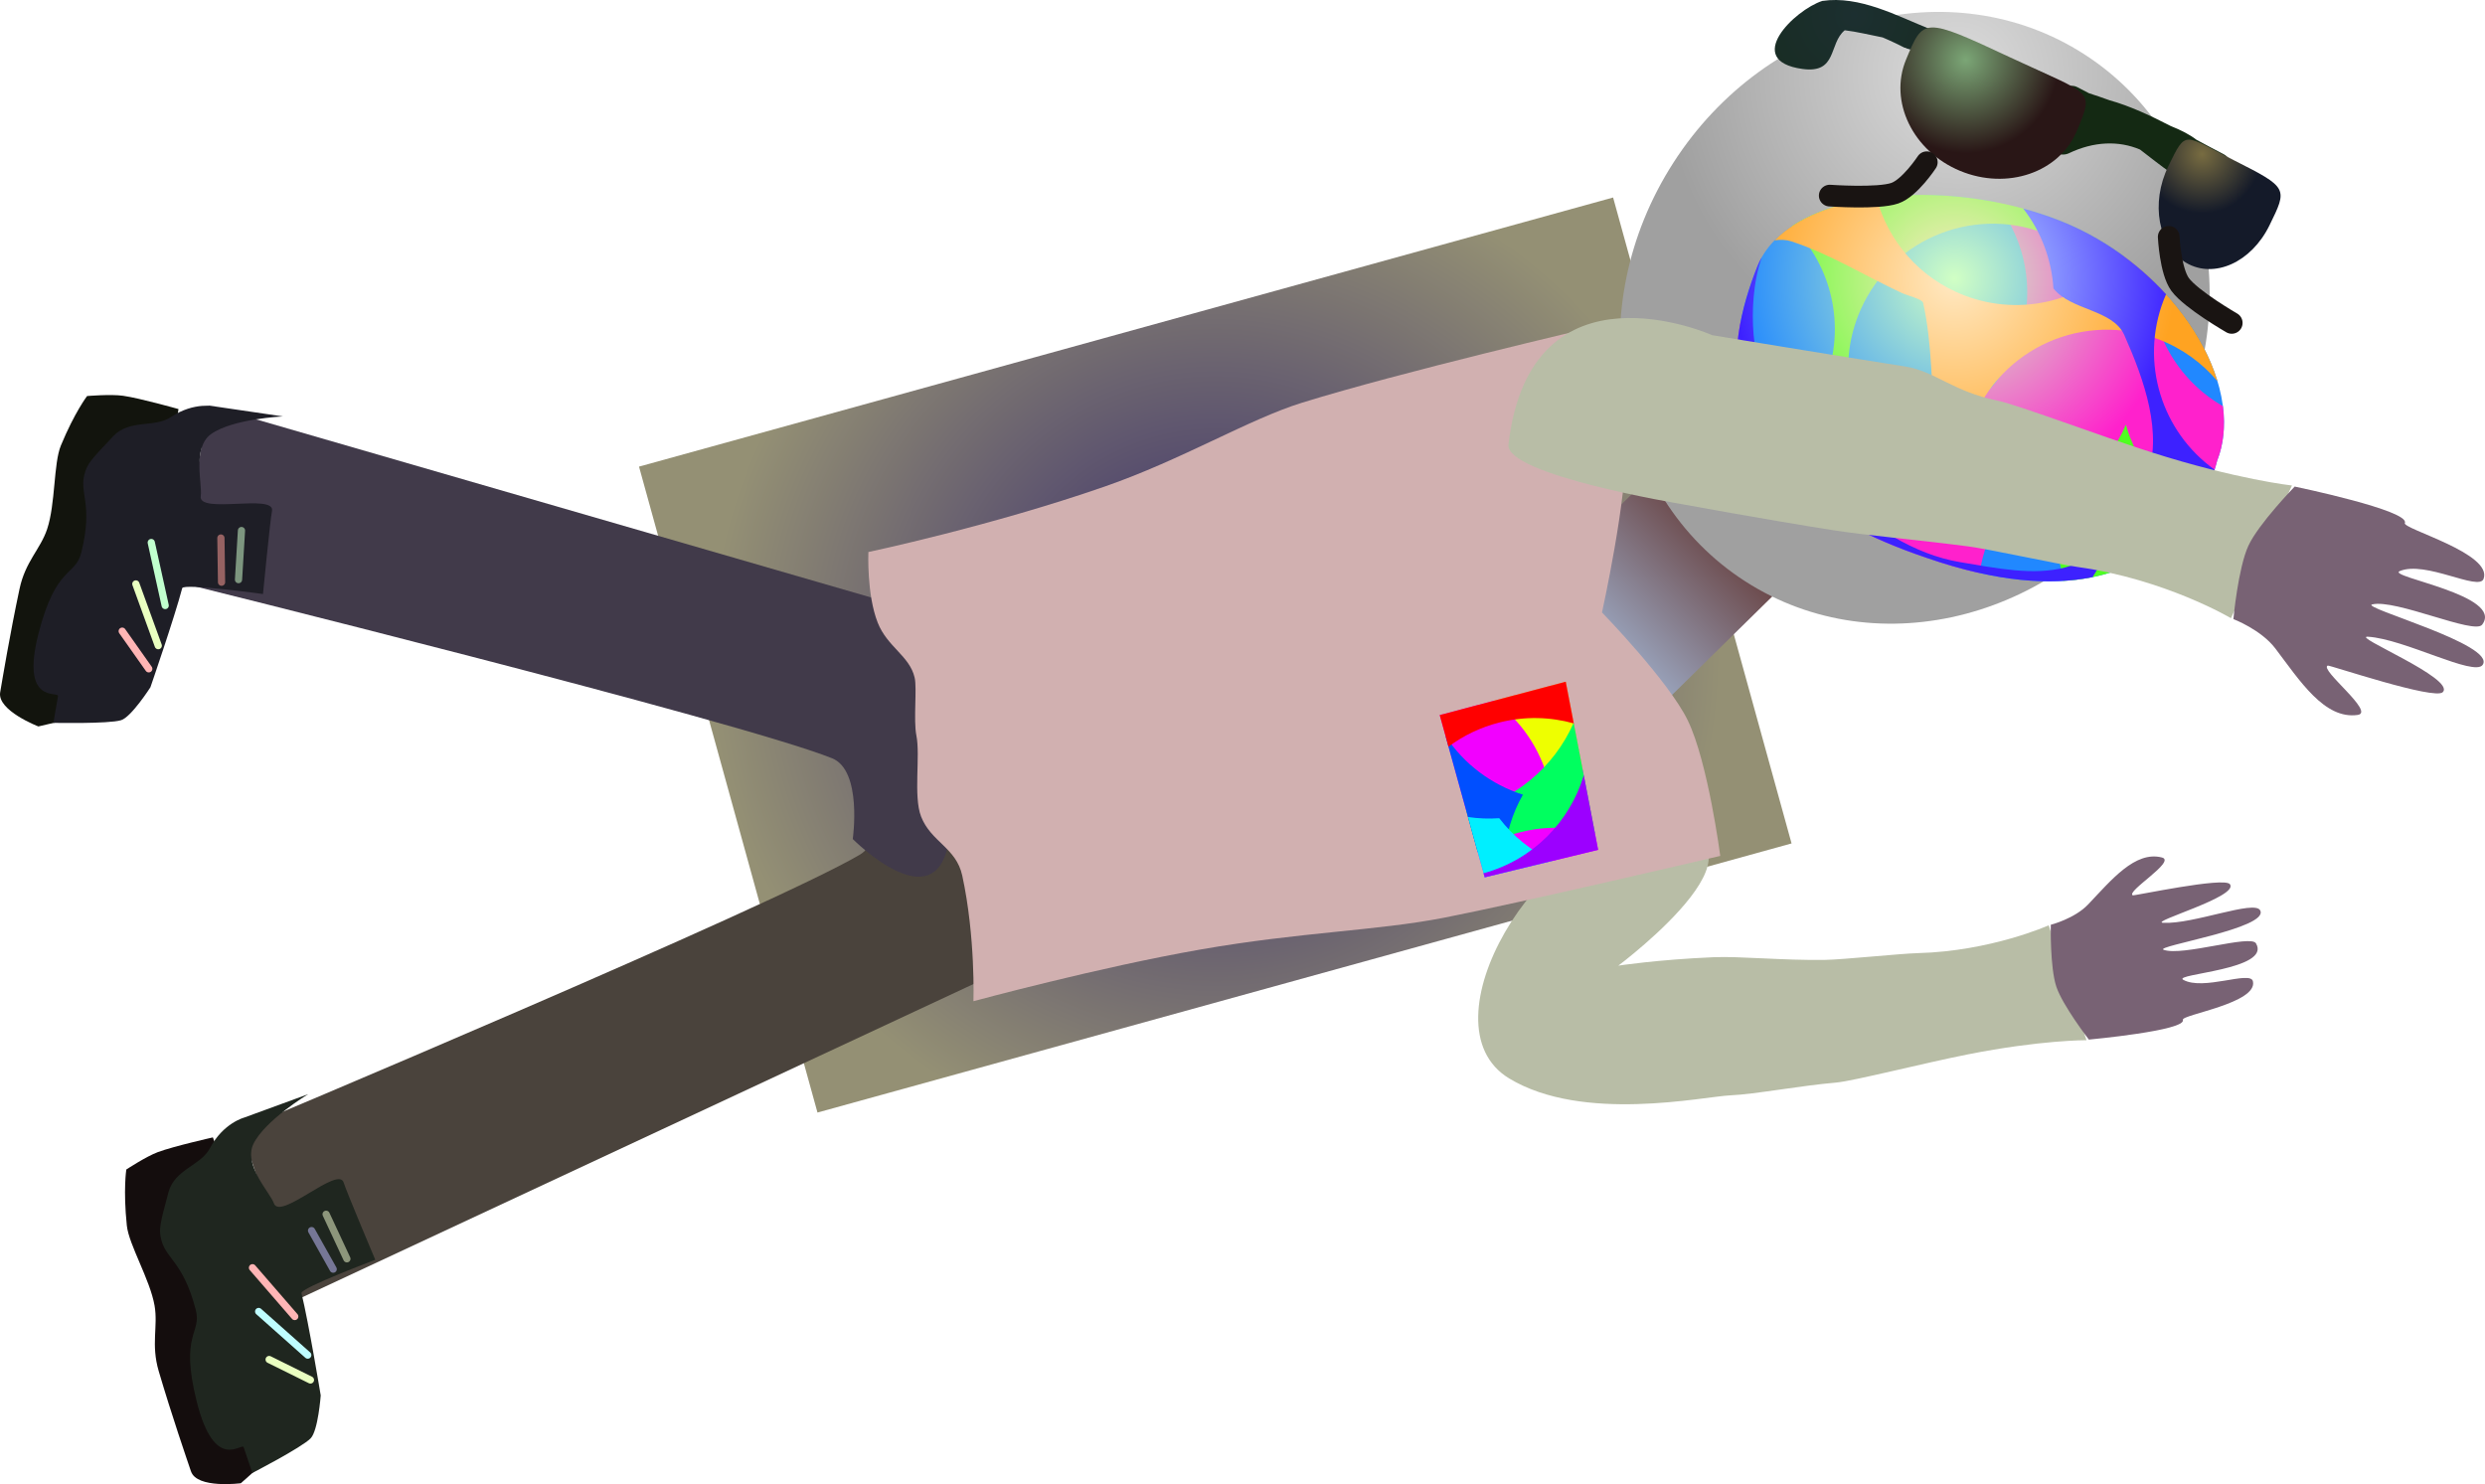 <svg version="1.1" xmlns="http://www.w3.org/2000/svg" xmlns:xlink="http://www.w3.org/1999/xlink" width="171.907" height="102.671" viewBox="0,0,171.907,102.671"><defs><radialGradient cx="231.481" cy="189.135" r="34.955" gradientUnits="userSpaceOnUse" id="color-1"><stop offset="0" stop-color="#33266a"/><stop offset="1" stop-color="#949074"/></radialGradient><linearGradient x1="266.403" y1="180.318" x2="258.835" y2="187.754" gradientUnits="userSpaceOnUse" id="color-2"><stop offset="0" stop-color="#694444"/><stop offset="1" stop-color="#98a1b9"/></linearGradient><radialGradient cx="282.862" cy="148.896" r="20.315" gradientUnits="userSpaceOnUse" id="color-3"><stop offset="0" stop-color="#dcdcdc"/><stop offset="1" stop-color="#a0a0a0"/></radialGradient><radialGradient cx="275.677" cy="144.861" r="15.596" gradientUnits="userSpaceOnUse" id="color-4"><stop offset="0" stop-color="#1c2f30"/><stop offset="1" stop-color="#142913"/></radialGradient><radialGradient cx="299.738" cy="154.483" r="4.105" gradientUnits="userSpaceOnUse" id="color-5"><stop offset="0" stop-color="#786c41"/><stop offset="1" stop-color="#141a29"/></radialGradient><radialGradient cx="283.399" cy="147.959" r="6.463" gradientUnits="userSpaceOnUse" id="color-6"><stop offset="0" stop-color="#7ba676"/><stop offset="1" stop-color="#291616"/></radialGradient><radialGradient cx="282.619" cy="163.113" r="15.26" gradientUnits="userSpaceOnUse" id="color-7"><stop offset="0" stop-color="#d1ffc4"/><stop offset="1" stop-color="#2188ff"/></radialGradient><radialGradient cx="282.619" cy="163.113" r="15.26" gradientUnits="userSpaceOnUse" id="color-8"><stop offset="0" stop-color="#ceffc4"/><stop offset="1" stop-color="#ff21cc"/></radialGradient><radialGradient cx="282.619" cy="163.113" r="15.26" gradientUnits="userSpaceOnUse" id="color-9"><stop offset="0" stop-color="#ffe9c4"/><stop offset="1" stop-color="#4fff21"/></radialGradient><radialGradient cx="282.619" cy="163.113" r="15.26" gradientUnits="userSpaceOnUse" id="color-10"><stop offset="0" stop-color="#ffe9c4"/><stop offset="1" stop-color="#4fff21"/></radialGradient><radialGradient cx="282.619" cy="163.113" r="15.26" gradientUnits="userSpaceOnUse" id="color-11"><stop offset="0" stop-color="#ffe9c4"/><stop offset="1" stop-color="#ffa321"/></radialGradient><radialGradient cx="282.619" cy="163.113" r="15.26" gradientUnits="userSpaceOnUse" id="color-12"><stop offset="0" stop-color="#c4f0ff"/><stop offset="1" stop-color="#3d21ff"/></radialGradient></defs><g transform="translate(-147.409,-143.821)"><g data-paper-data="{&quot;isPaintingLayer&quot;:true}" fill-rule="nonzero" stroke-linejoin="miter" stroke-miterlimit="10" stroke-dasharray="" stroke-dashoffset="0" style="mix-blend-mode: normal"><path d="M191.615,176.102l67.385,-18.618l12.346,44.685l-67.385,18.618z" fill="url(#color-1)" stroke="#ed6b00" stroke-width="0" stroke-linecap="butt"/><path d="M254.68,183.525l7.568,-7.436l8.31,8.457l-7.568,7.436z" fill="url(#color-2)" stroke="#000000" stroke-width="0" stroke-linecap="butt"/><g><path d="M164.082,221.951c0,0 36.841,-15.463 42.821,-19.011c1.955,-1.16 0.553,-5.741 0.553,-5.741c0,0 4.73,-6.537 6.527,-1.213c1.519,4.5 1.663,15.493 1.663,15.493l-47.6,22.214z" data-paper-data="{&quot;index&quot;:null}" fill="#4a433c" stroke="#000000" stroke-width="0" stroke-linecap="butt"/><path d="M160.621,245.613c-0.294,-0.87 -1.33,-3.873 -2.232,-6.936c-0.549,-1.862 -0.036,-3.097 -0.288,-4.537c-0.318,-1.813 -1.779,-4.202 -1.919,-5.543c-0.257,-2.471 -0.035,-3.87 -0.035,-3.87c0,0 1.371,-0.903 2.185,-1.205c1.097,-0.407 3.804,-1.016 3.804,-1.016c0,0 3.115,8.648 3.968,12.144c0.505,2.069 1.152,6.543 1.152,6.543c0,0 -0.18,2.447 -0.701,2.972c-0.638,0.643 -2.485,2.266 -2.485,2.266c0,0 -3.038,0.395 -3.447,-0.818z" data-paper-data="{&quot;index&quot;:null}" fill="#140d0d" stroke="#000000" stroke-width="0" stroke-linecap="butt"/><path d="M164.265,243.94c-0.123,-0.364 -2.002,1.824 -3.253,-3.181c-1.181,-4.726 0.368,-4.662 -0.061,-6.323c-0.897,-3.472 -2.155,-3.502 -2.426,-5.045c-0.094,-0.537 -0.086,-0.809 0.54,-3.099c0.43,-1.575 2.24,-1.844 2.864,-3.035c0.912,-1.74 2.367,-2.12 2.367,-2.12l4.434,-1.622c0,0 -2.997,1.807 -3.791,3.446c-0.71,1.467 1.175,3.39 1.415,4.1c0.42,1.243 4.454,-2.63 4.828,-1.432c0.201,0.644 2.188,5.346 2.188,5.346c0,0 -5.192,1.954 -5.106,2.306c0.505,2.069 1.332,7.076 1.332,7.076c0,0 -0.18,2.447 -0.701,2.972c-0.638,0.643 -4.029,2.391 -4.029,2.391c0,0 -0.191,-0.566 -0.601,-1.779z" data-paper-data="{&quot;index&quot;:null}" fill="#1f261f" stroke="#000000" stroke-width="0" stroke-linecap="butt"/><path d="M164.876,231.523l2.923,3.374" fill="none" stroke="#ffb5b5" stroke-width="0.5" stroke-linecap="round"/><path d="M165.303,234.55l3.396,3.016" fill="none" stroke="#bffdff" stroke-width="0.5" stroke-linecap="round"/><path d="M168.884,239.287l-2.856,-1.414" fill="none" stroke="#eaffc1" stroke-width="0.5" stroke-linecap="round"/><path d="M171.406,230.905l-1.437,-3.082" fill="none" stroke="#8d967b" stroke-width="0.5" stroke-linecap="round"/><path d="M170.458,231.621l-1.495,-2.667" fill="none" stroke="#767796" stroke-width="0.5" stroke-linecap="round"/></g><g data-paper-data="{&quot;index&quot;:null}" stroke="#000000" stroke-width="0" stroke-linecap="butt"><path d="M291.748,215.781c0,0 -3.167,-0.016 -8.209,0.982c-3.028,0.599 -7.927,1.846 -9.094,1.948c-2.603,0.229 -5.634,0.812 -7.321,0.885c-1.877,0.081 -10.213,1.923 -15.316,-1.171c-6.168,-3.739 2.236,-17.48 9.499,-17.287c10.719,0.02 -1.945,9.486 -1.945,9.486c0,0 2.684,-0.415 6.584,-0.583c1.813,-0.078 4.758,0.229 7.721,0.185c1.252,-0.019 5.196,-0.436 6.414,-0.468c5.063,-0.133 9.053,-1.925 9.053,-1.925z" fill="#b8bda6"/><path d="M298.418,214.372c0.235,0.748 -6.506,1.367 -6.506,1.367c0,0 -1.819,-2.359 -2.252,-3.665c-0.445,-1.341 -0.382,-4.277 -0.382,-4.277c0,0 1.643,-0.42 2.579,-1.403c1.603,-1.682 3.255,-3.734 5.114,-3.251c1.009,0.262 -2.498,2.339 -2.024,2.617c0.084,0.049 6.319,-1.295 6.722,-0.771c0.659,0.857 -5.631,2.619 -4.615,2.672c2.087,0.109 6.309,-1.602 6.707,-0.864c0.671,1.243 -7.375,2.481 -6.677,2.731c1.305,0.468 6.011,-1.076 6.388,-0.447c1.098,1.833 -5.771,2.106 -5.036,2.52c1.39,0.783 4.638,-0.651 4.823,0.097c0.377,1.521 -4.953,2.319 -4.842,2.673z" data-paper-data="{&quot;index&quot;:null}" fill="#786274"/></g><g><path d="M161.839,171.88l50.454,14.613c0,0 1.552,10.884 0.745,15.564c-0.955,5.538 -6.637,-0.192 -6.637,-0.192c0,0 0.679,-4.742 -1.431,-5.587c-6.455,-2.584 -45.239,-12.184 -45.239,-12.184z" fill="#413a4a" stroke="#000000" stroke-width="0" stroke-linecap="butt"/><path d="M150.063,194.076c0,0 -2.859,-1.1 -2.642,-2.361c0.156,-0.905 0.675,-4.039 1.341,-7.162c0.405,-1.899 1.444,-2.74 1.907,-4.127c0.584,-1.746 0.437,-4.542 0.953,-5.788c0.95,-2.295 1.812,-3.419 1.812,-3.419c0,0 1.636,-0.141 2.495,-0.018c1.158,0.165 3.828,0.919 3.828,0.919c0,0 -1.38,9.088 -2.295,12.568c-0.542,2.059 -2.104,6.301 -2.104,6.301c0,0 -1.324,2.066 -2.032,2.279c-0.867,0.261 -3.265,0.809 -3.265,0.809z" data-paper-data="{&quot;index&quot;:null}" fill="#12140d" stroke="#000000" stroke-width="0" stroke-linecap="butt"/><path d="M151.102,193.83c0,0 0.102,-0.589 0.319,-1.851c0.065,-0.379 -2.629,0.65 -1.345,-4.347c1.213,-4.719 2.545,-3.924 2.958,-5.588c0.865,-3.48 -0.227,-4.106 0.27,-5.591c0.173,-0.517 0.31,-0.752 1.951,-2.468c1.128,-1.18 2.848,-0.555 3.964,-1.305c1.631,-1.095 3.091,-0.737 3.091,-0.737l4.671,0.686c0,0 -3.496,0.161 -4.975,1.224c-1.323,0.951 -0.581,3.541 -0.709,4.279c-0.223,1.293 5.169,-0.191 4.928,1.04c-0.13,0.662 -0.623,5.743 -0.623,5.743c0,0 -5.496,-0.755 -5.588,-0.405c-0.542,2.059 -2.199,6.856 -2.199,6.856c0,0 -1.324,2.066 -2.032,2.279c-0.867,0.261 -4.681,0.183 -4.681,0.183z" data-paper-data="{&quot;index&quot;:null}" fill="#1e1e26" stroke="#000000" stroke-width="0" stroke-linecap="butt"/><path d="M158.836,185.711l-0.963,-4.358" fill="none" stroke="#c1ffce" stroke-width="0.5" stroke-linecap="round"/><path d="M158.357,188.487l-1.55,-4.269" fill="none" stroke="#eaffc1" stroke-width="0.5" stroke-linecap="round"/><path d="M155.863,187.485l1.837,2.604" fill="none" stroke="#ffb5b5" stroke-width="0.5" stroke-linecap="round"/><path d="M164.114,180.524l-0.205,3.395" fill="none" stroke="#7d967f" stroke-width="0.5" stroke-linecap="round"/><path d="M162.735,184.097l-0.044,-3.056" fill="none" stroke="#966262" stroke-width="0.5" stroke-linecap="round"/></g><path d="M207.484,182.009c0,0 8.428,-1.778 16.341,-4.527c5.377,-1.867 9.961,-4.655 13.657,-5.802c6.938,-2.152 20.063,-5.203 20.063,-5.203c0,0 2.228,5.343 2.326,8.151c0.125,3.576 -1.639,11.563 -1.639,11.563c0,0 4.609,4.741 5.934,7.469c1.398,2.878 2.247,9.373 2.247,9.373c0,0 -13.897,3.261 -19.13,4.28c-4.63,0.901 -9.909,0.986 -16.795,2.189c-7.098,1.239 -15.738,3.583 -15.738,3.583c0,0 0.151,-4.43 -0.774,-8.691c-0.42,-1.935 -2.168,-2.328 -2.849,-4.087c-0.544,-1.406 -0.04,-4.191 -0.323,-5.597c-0.214,-1.062 0.052,-3.27 -0.122,-4.015c-0.352,-1.505 -1.892,-2.116 -2.555,-3.8c-0.77,-1.956 -0.644,-4.886 -0.644,-4.886z" fill="#d1b0b0" stroke="#292e32" stroke-width="0" stroke-linecap="butt"/><g><path d="M296.559,176.544c-6.477,10.069 -19.201,13.424 -28.419,7.494c-9.218,-5.93 -11.441,-18.9 -4.964,-28.969c6.477,-10.069 19.201,-13.424 28.419,-7.494c9.218,5.93 11.441,18.9 4.964,28.969z" fill="url(#color-3)" stroke="none" stroke-width="0" stroke-linecap="butt"/><path d="M279.173,147.127c-0.234,-0.122 -0.842,-0.427 -1.526,-0.717c-0.854,-0.167 -1.823,-0.404 -2.623,-0.495c-1.124,0.921 -0.489,3.013 -2.926,2.676c-4.156,-0.575 -0.528,-4.094 1.375,-4.707c2.582,-0.377 5.133,1.02 7.492,1.967c3.249,1.305 6.618,2.262 9.589,3.927c0.18,-0.043 0.375,-0.024 0.552,0.068l0.808,0.422c0.45,0.146 0.936,0.31 1.439,0.493c1.371,0.378 2.864,1.076 4.221,1.778c0.707,0.28 1.332,0.601 1.79,0.957c0.374,0.203 0.721,0.392 1.035,0.555l0.851,0.445c0.388,0.203 0.538,0.681 0.335,1.069c-0.181,0.345 -0.579,0.502 -0.938,0.39l-0.511,-0.149c0.087,0.28 0.141,0.572 0.16,0.875l0.405,0.041l-0.103,1.012c-0.008,0.103 -0.037,0.207 -0.088,0.305c-0.203,0.388 -0.681,0.538 -1.069,0.335c-0.118,-0.062 -0.214,-0.149 -0.285,-0.251l-0.494,-0.684l0.02,-0.014l-0.059,-0.045c-0.284,-0.595 -0.622,-1.123 -1.006,-1.58c-0.712,-0.495 -1.427,-1.068 -2.167,-1.634c-1.468,-0.623 -3.19,-0.575 -4.941,0.267c0,0 -0.715,0.341 -1.056,-0.373c-0.341,-0.715 0.373,-1.056 0.373,-1.056c0.153,-0.072 0.305,-0.14 0.458,-0.203l-0.446,-0.12c-0.06,-0.015 -0.12,-0.037 -0.178,-0.067c-0.388,-0.203 -0.538,-0.681 -0.335,-1.069c0.103,-0.196 0.276,-0.332 0.472,-0.391c-0.32,-0.205 -0.632,-0.381 -0.929,-0.483c-2.075,-0.71 -4.921,-2.333 -7.773,-3.605c-0.187,0.324 -0.573,0.468 -0.921,0.359l-0.926,-0.271l0.009,-0.03l-0.011,-0.004z" fill="url(#color-4)" stroke="none" stroke-width="0.5" stroke-linecap="butt"/><path d="M301.958,154.914c3.766,1.9 3.702,1.933 2.448,4.497c-1.253,2.564 -3.835,3.723 -5.766,2.59c-1.931,-1.133 -2.48,-4.13 -1.226,-6.694c1.253,-2.564 1.012,-2.174 4.544,-0.393z" data-paper-data="{&quot;index&quot;:null}" fill="url(#color-5)" stroke="#000000" stroke-width="0" stroke-linecap="butt"/><path d="M291.09,152.859c-1.203,2.893 -4.825,4.138 -8.09,2.781c-3.265,-1.357 -4.937,-4.803 -3.734,-7.696c1.203,-2.893 1.165,-2.982 7.221,-0.145c5.679,2.66 5.805,2.167 4.603,5.06z" fill="url(#color-6)" stroke="#000000" stroke-width="0" stroke-linecap="butt"/><path d="M280.667,182.403c-15.814,-5.33 -13.822,-14.725 -11.7,-20.122c2.122,-5.397 13.066,-6.297 20.906,-3.215c7.84,3.083 13.032,11.235 10.91,16.632c0,0 -2.685,12.763 -20.116,6.705z" data-paper-data="{&quot;index&quot;:null}" fill="url(#color-7)" stroke="#ed6b00" stroke-width="0" stroke-linecap="butt"/><path d="M280.667,182.403c-12.602,-4.247 -13.897,-11.076 -12.829,-16.406c0.65,3.243 2.895,6.095 6.21,7.373c5.153,1.987 10.941,-0.579 12.928,-5.732c1.324,-3.434 0.626,-7.149 -1.511,-9.835c1.523,0.293 3.015,0.716 4.409,1.264c2.39,0.94 4.533,2.35 6.299,4.01c-0.062,3.585 1.821,7.011 5.013,8.843c0.172,1.335 0.054,2.62 -0.402,3.779c0,0 -0.109,0.517 -0.424,1.293c-0.747,-0.576 -1.588,-1.054 -2.512,-1.411c-5.153,-1.987 -10.941,0.579 -12.928,5.732c-0.273,0.709 -0.46,1.429 -0.567,2.15c-1.148,-0.256 -2.375,-0.605 -3.685,-1.06z" data-paper-data="{&quot;index&quot;:null}" fill="url(#color-8)" stroke="#ed6b00" stroke-width="0" stroke-linecap="butt"/><path d="M289.874,159.066c2.67,1.05 5.033,2.688 6.904,4.604c-0.776,0.833 -1.421,1.812 -1.888,2.916c-0.827,-2.926 -2.973,-5.44 -6.028,-6.618c-5.153,-1.987 -10.941,0.58 -12.928,5.732c-1.332,3.455 -0.618,7.195 1.551,9.884c-1.793,0.507 -3.43,1.51 -4.701,2.913c-1.429,-1.064 -2.504,-2.187 -3.296,-3.337c1.844,-1.106 3.347,-2.813 4.181,-4.975c1.476,-3.828 0.439,-8.007 -2.305,-10.718c4.189,-2.788 12.318,-2.837 18.51,-0.403z" data-paper-data="{&quot;index&quot;:null}" fill="url(#color-9)" stroke="#ed6b00" stroke-width="0" stroke-linecap="butt"/><path d="M294.472,173.201c0.701,2.482 2.352,4.667 4.701,5.992c-1.472,2.143 -4.188,4.53 -9.043,4.814c-0.227,-1.861 -0.975,-3.626 -2.15,-5.083c2.826,-0.8 5.268,-2.831 6.491,-5.723z" data-paper-data="{&quot;index&quot;:null}" fill="url(#color-10)" stroke="#ed6b00" stroke-width="0" stroke-linecap="butt"/><path d="M281.411,174.809c0.084,-0.126 -0.089,-0.938 -0.113,-1.179c-0.298,-2.949 -0.202,-5.959 -0.849,-8.852c-0.061,-0.273 -1.056,-0.495 -1.473,-0.688c-2.556,-1.184 -4.977,-2.71 -7.658,-3.576c-0.343,-0.111 -0.729,-0.128 -1.145,-0.066c1.545,-1.583 4.097,-2.556 7.046,-2.945c0.8,2.981 2.964,5.551 6.063,6.747c4.001,1.543 8.386,0.34 11.076,-2.687c3.188,2.36 5.518,5.538 6.452,8.631c-1.051,-1.252 -2.424,-2.263 -4.057,-2.893c-5.153,-1.987 -10.941,0.579 -12.928,5.732c-0.493,1.278 -0.706,2.596 -0.668,3.885c-1.503,-0.06 -2.983,0.223 -4.335,0.803c1.145,-1.075 2.062,-2.116 2.59,-2.911z" data-paper-data="{&quot;index&quot;:null}" fill="url(#color-11)" stroke="#ed6b00" stroke-width="0" stroke-linecap="butt"/><path d="M280.667,182.403c-15.814,-5.33 -13.822,-14.725 -11.7,-20.122c0.092,-0.235 0.201,-0.461 0.326,-0.678c-0.622,1.752 -0.708,3.827 -0.573,5.379c0.014,0.16 0.032,0.322 0.053,0.483c-0.536,4.174 1.627,8.332 5.498,10.236c2.518,2.559 5.612,4.478 8.684,4.999c5.297,0.899 9.945,2.004 12.928,-5.732c1.209,-3.134 -0.155,-6.892 -1.517,-9.963c-0.794,-1.79 -3.694,-1.693 -4.906,-3.231c-0.126,-2.016 -0.862,-3.947 -2.094,-5.531c0.86,0.232 1.7,0.508 2.507,0.825c2.901,1.141 5.44,2.976 7.379,5.108c-0.057,0.13 -0.111,0.263 -0.163,0.396c-1.677,4.35 -0.11,9.152 3.519,11.739c-0.197,0.601 -0.586,1.582 -1.278,2.645c-2.931,0.428 -5.599,2.149 -7.164,4.791c-2.841,0.577 -6.584,0.365 -11.5,-1.343z" data-paper-data="{&quot;index&quot;:null}" fill="url(#color-12)" stroke="#ed6b00" stroke-width="0" stroke-linecap="butt"/><path d="M301.796,166.159c0,0 -2.806,-1.615 -3.571,-2.658c-0.679,-0.927 -0.789,-3.294 -0.789,-3.294" data-paper-data="{&quot;index&quot;:null}" fill="none" stroke="#191412" stroke-width="1.5" stroke-linecap="round"/><path d="M280.701,155.044c0,0 -1.17,1.784 -2.215,2.143c-1.177,0.404 -4.5,0.165 -4.5,0.165" data-paper-data="{&quot;index&quot;:null}" fill="none" stroke="#191412" stroke-width="1.5" stroke-linecap="round"/></g><g data-paper-data="{&quot;index&quot;:null}" stroke="#000000" stroke-width="0" stroke-linecap="butt"><path d="M301.742,186.587c0,0 -4.544,-2.694 -10.6,-3.541c-1.456,-0.204 -6.132,-1.241 -7.631,-1.433c-3.548,-0.456 -7.092,-0.767 -9.256,-1.107c-4.656,-0.731 -10.522,-1.812 -10.522,-1.812c0,0 -12.22,-2.02 -11.973,-4.124c1.542,-13.179 14.103,-7.559 14.103,-7.559c0,0 8.412,1.389 13.362,2.166c2.014,0.316 3.284,1.733 6.376,2.361c1.386,0.282 7.094,2.444 10.646,3.575c5.914,1.883 9.715,2.295 9.715,2.295z" fill="#b8bda6"/><path d="M313.771,180.004c-0.181,0.409 6.105,2.092 5.446,3.865c-0.324,0.872 -4.026,-1.29 -5.8,-0.539c-0.939,0.397 7.266,1.66 5.699,3.709c-0.538,0.703 -5.974,-1.789 -7.603,-1.405c-0.872,0.206 8.613,2.785 7.639,4.185c-0.578,0.831 -5.411,-1.795 -7.929,-1.949c-1.227,-0.075 6.08,2.896 5.173,3.834c-0.555,0.574 -7.852,-1.887 -7.96,-1.839c-0.606,0.268 3.318,3.238 2.072,3.415c-2.296,0.326 -3.999,-2.361 -5.694,-4.596c-0.99,-1.306 -2.904,-2.034 -2.904,-2.034c0,0 0.324,-3.531 1.04,-5.079c0.697,-1.507 3.2,-4.09 3.2,-4.09c0,0 8.004,1.659 7.62,2.525z" data-paper-data="{&quot;index&quot;:null}" fill="#786274"/></g><g stroke="none" stroke-width="0" stroke-linecap="butt"><path d="M247.007,193.29l8.715,-2.308l2.242,11.63l-7.847,1.904z" fill="#f200ff"/><path d="M255.723,190.982l1.176,6.103c-0.83,0.743 -1.527,1.618 -2.065,2.583c-0.041,-0.568 -0.131,-1.141 -0.274,-1.713c-0.591,-2.367 -1.98,-4.324 -3.808,-5.657z" fill="#eeff00"/><path d="M248.845,199.925c3.29,-0.67 6.079,-3.028 7.426,-6.095l1.47,7.628c-1.619,-0.456 -3.375,-0.509 -5.124,-0.073c-1.098,0.274 -2.107,0.72 -3.008,1.301z" fill="#00ff5f"/><path d="M249.633,202.767l-2.223,-8.024c1.271,1.939 3.176,3.363 5.352,4.053c-0.736,1.292 -1.186,2.748 -1.29,4.267c-0.598,-0.155 -1.214,-0.255 -1.84,-0.296z" fill="#004fff"/><path d="M247.007,193.29l8.715,-2.308l0.556,2.884c-1.616,-0.453 -3.368,-0.505 -5.113,-0.07c-1.325,0.331 -2.522,0.912 -3.553,1.68z" fill="#ff0000"/><path d="M254.798,203.38l-4.681,1.136l-1.156,-4.175c0.706,0.105 1.43,0.135 2.161,0.083c0.978,1.272 2.244,2.281 3.676,2.956z" fill="#00efff"/><path d="M257.964,202.612l-7.847,1.904l-0.078,-0.282c3.435,-0.942 5.972,-3.579 6.932,-6.777z" fill="#9c00ff"/></g></g></g></svg>